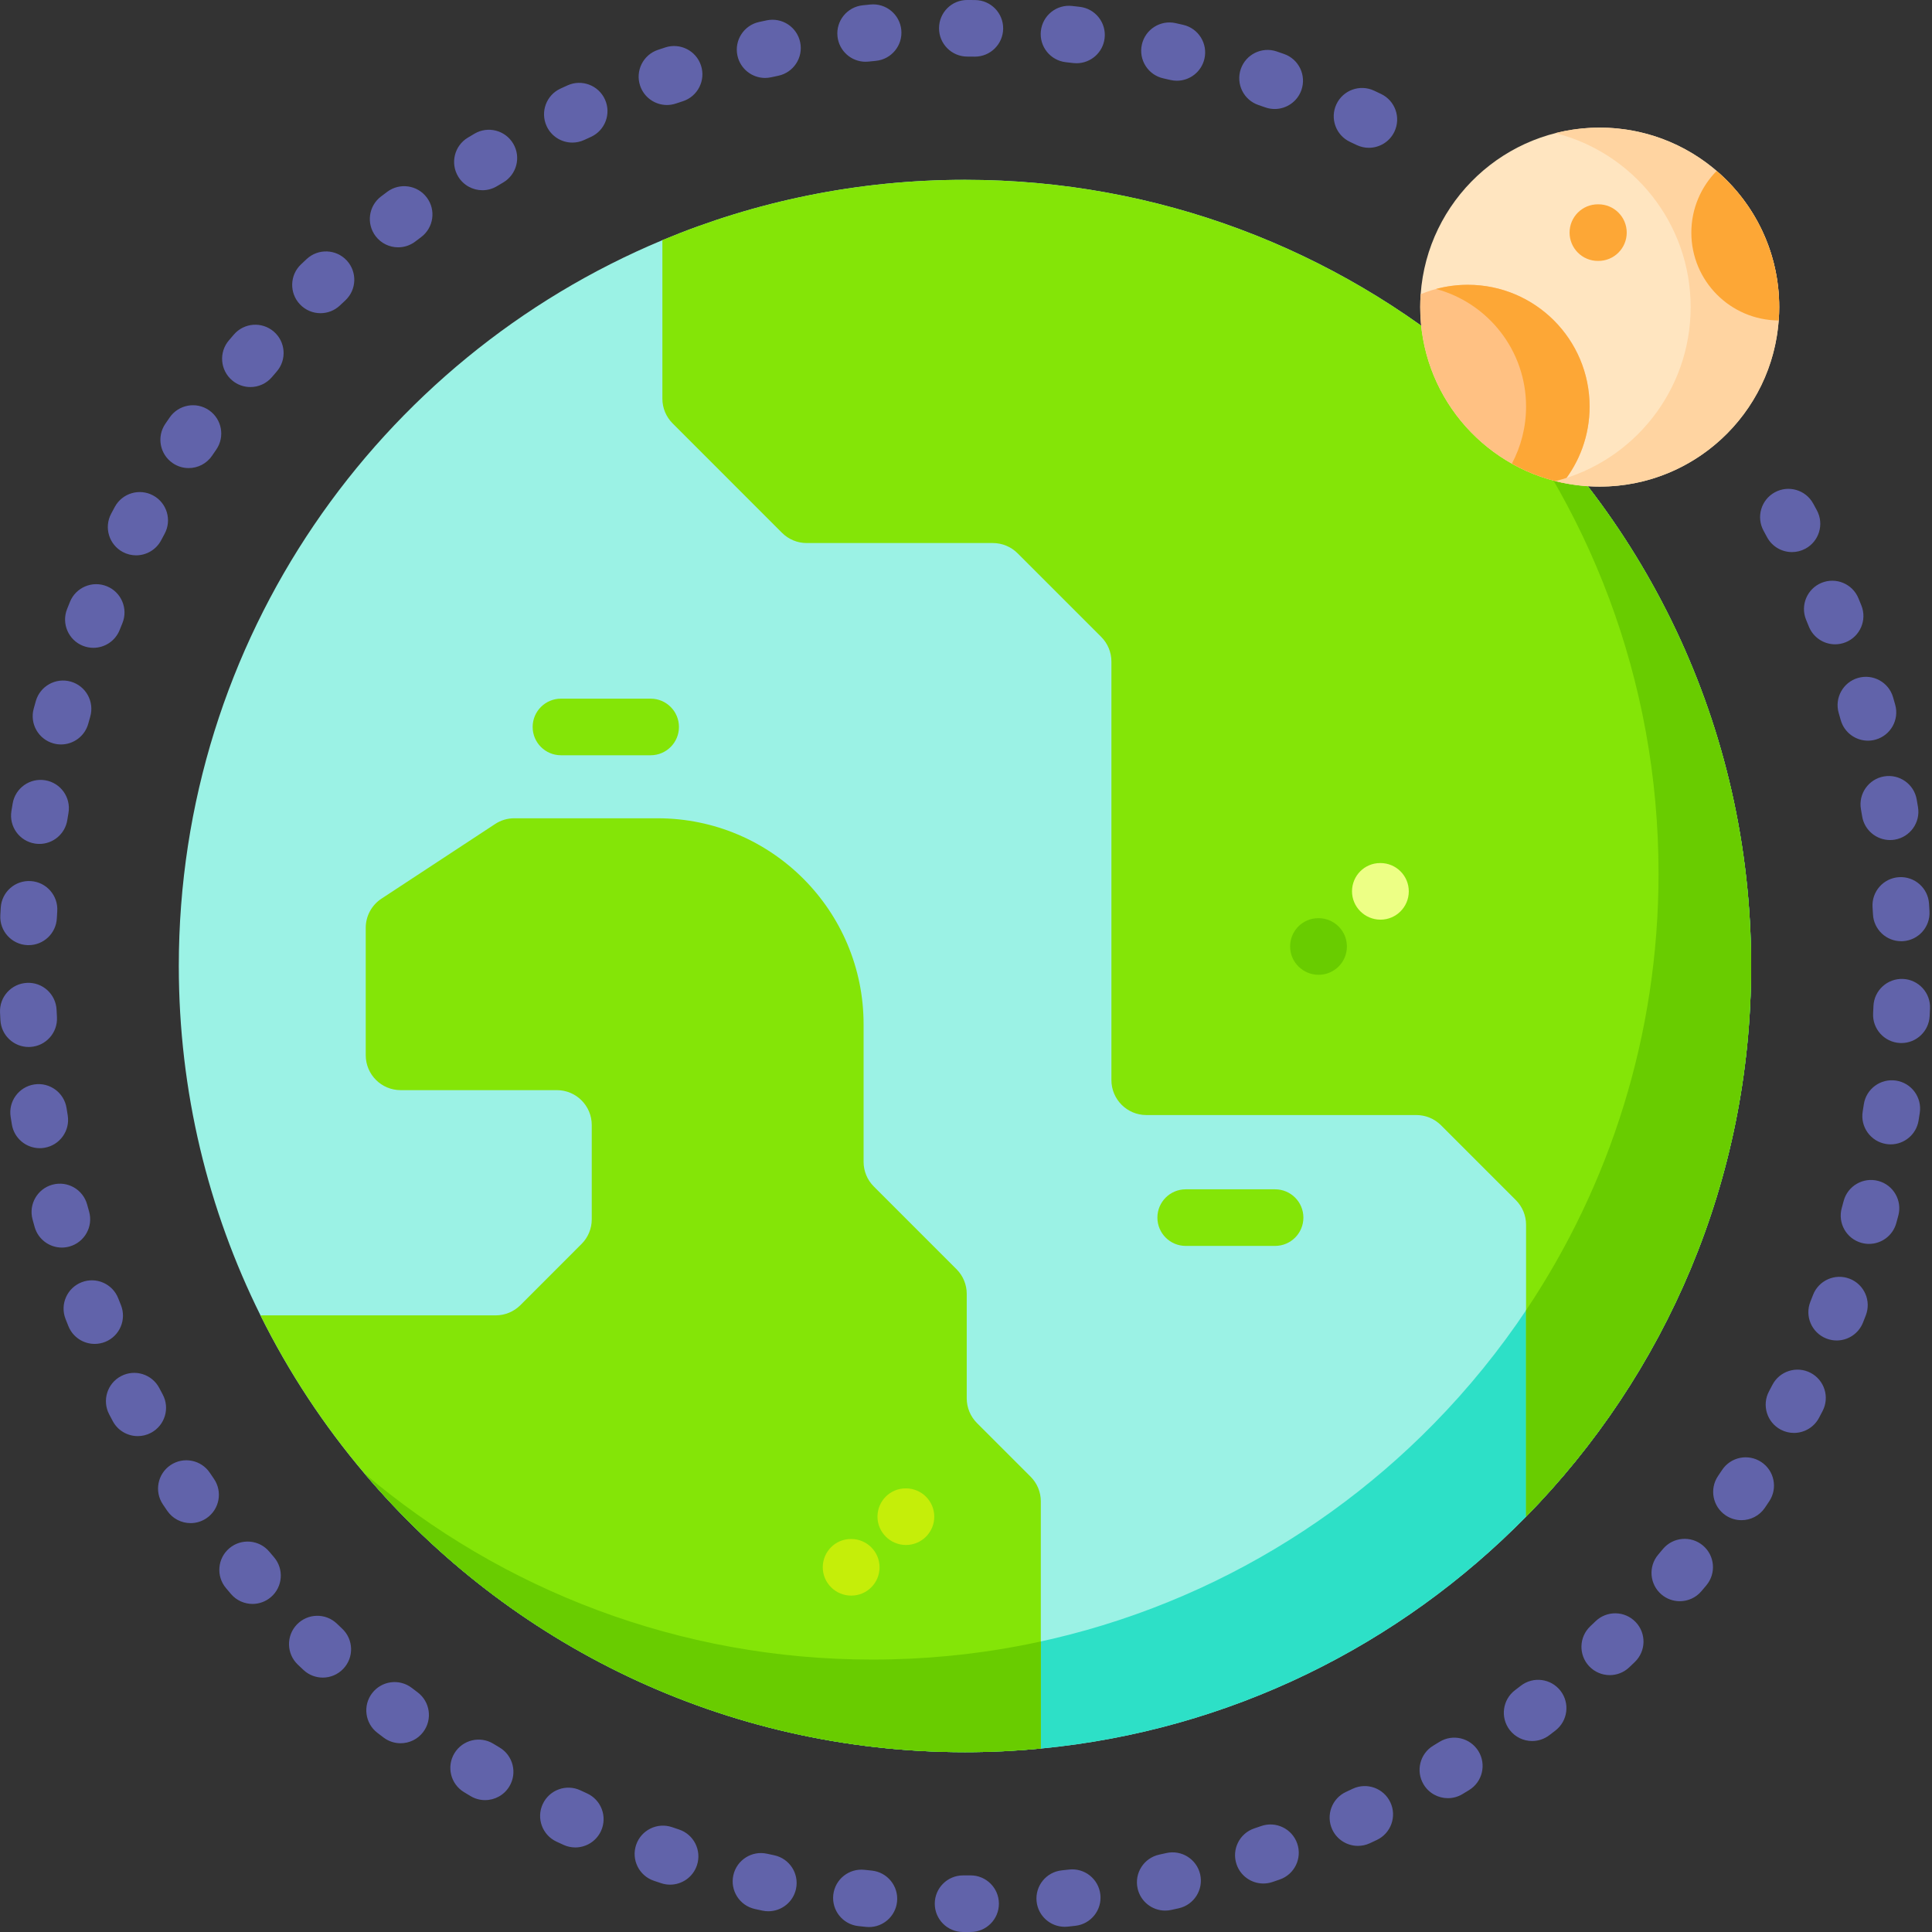 <svg height="512pt" viewBox="0 0 512 512" width="512pt" xmlns="http://www.w3.org/2000/svg"><rect x="0" y="0" width="512" height="512" fill="#333333" stroke="none"/><path d="m464.07 256c0 56.84-22.746 108.348-59.648 145.934-33.398 34.031-78.395 56.652-128.594 61.449-6.621.641-13.32.961-20.102.961-63.766 0-120.848-28.648-159.066-73.777-10.809-12.762-20.117-26.852-27.629-41.98-13.859-27.891-21.648-59.328-21.648-92.586 0-86.648 52.891-160.949 128.156-192.355 24.691-10.301 51.77-15.992 80.188-15.992 51.289 0 98.25 18.531 134.547 49.262.012.008.012.008.02.02 45.129 38.219 73.777 95.297 73.777 159.066zm0 0" fill="#9bf2e5"/><path d="m464.07 256c0 56.84-22.746 108.348-59.648 145.934-33.398 34.031-78.395 56.652-128.594 61.449-6.621.641-13.32.961-20.102.961-63.766 0-120.848-28.648-159.066-73.777v-.012c36.301 30.719 83.25 49.25 134.527 49.25 6.781 0 13.48-.32 20.102-.961 50.199-4.801 95.195-27.418 128.594-61.449 36.891-37.586 59.648-89.098 59.648-145.934 0-51.289-18.527-98.227-49.238-134.527 45.129 38.219 73.777 95.297 73.777 159.066zm0 0" fill="#2de0c7"/><path d="m275.828 397.875v65.508c-6.621.641-13.32.961-20.102.961-63.777 0-120.855-28.648-159.066-73.777v-.012c-10.809-12.758-20.109-26.836-27.629-41.969h62.34c2.449 0 4.809-.98 6.539-2.707l16.199-16.211c1.742-1.73 2.711-4.082 2.711-6.539v-24.98c0-5.109-4.129-9.25-9.25-9.25h-41.391c-5.121 0-9.258-4.148-9.258-9.262v-33.746c0-3.121 1.57-6.031 4.18-7.742l30.109-19.777c1.508-1 3.277-1.52 5.078-1.52h37.969c30.148 0 54.602 24.438 54.602 54.586v36.449c0 2.461.969 4.812 2.707 6.543l21.922 21.926c1.738 1.742 2.707 4.09 2.707 6.543v27.688c0 2.449.98 4.801 2.711 6.539l14.211 14.211c1.738 1.73 2.711 4.09 2.711 6.539zm0 0" fill="#84e507"/><path d="m251.285 438.844c8.332-.797 16.52-2.078 24.539-3.84v28.379c-6.617.641-13.32.961-20.098.961-63.777 0-120.855-28.648-159.066-73.777v-.012c36.301 30.719 83.25 49.25 134.527 49.25 6.781 0 13.48-.32 20.098-.961zm0 0" fill="#69cc00"/><path d="m404.422 324.578c0-2.449-.969-4.801-2.711-6.539l-19.828-19.832c-1.738-1.738-4.09-2.707-6.539-2.707h-71.559c-5.102 0-9.25-4.152-9.25-9.262v-110.918c0-2.449-.969-4.797-2.711-6.539l-22.156-22.156c-1.742-1.742-4.09-2.711-6.551-2.711h-49.34c-2.449 0-4.801-.973-6.539-2.711l-28.98-28.988c-1.738-1.742-2.719-4.09-2.719-6.539v-42.031c24.688-10.301 51.77-15.992 80.188-15.992 51.301 0 98.266 18.539 134.566 49.281l.008.008c45.129 38.223 73.77 95.289 73.77 159.059 0 56.84-22.75 108.348-59.648 145.934zm0 0" fill="#84e507"/><path d="m404.422 347.238c22.168-33.109 35.109-72.93 35.109-115.777 0-51.289-18.527-98.219-49.23-134.516 45.129 38.219 73.77 95.285 73.77 159.055 0 56.84-22.75 108.348-59.648 145.938zm0 0" fill="#69cc00"/><path d="m255.957 512h-.75c-4.141-.008-7.492-3.371-7.484-7.516.008-4.137 3.363-7.484 7.496-7.484h.02.719l1.227-.004h.035c4.129 0 7.48 3.336 7.5 7.465.02 4.145-3.324 7.516-7.465 7.535zm-25.676-1.309c-.258 0-.516-.016-.773-.043-.684-.066-1.367-.141-2.051-.215-4.117-.457-7.086-4.164-6.629-8.281.453-4.117 4.156-7.082 8.277-6.629.645.07 1.285.141 1.93.203 4.117.422 7.117 4.105 6.695 8.227-.395 3.859-3.652 6.738-7.449 6.738zm51.879-.07c-3.789 0-7.043-2.859-7.449-6.711-.434-4.121 2.551-7.812 6.672-8.246.637-.066 1.277-.141 1.918-.211 4.113-.477 7.832 2.484 8.301 6.602.469 4.117-2.488 7.832-6.602 8.301-.68.078-1.363.152-2.043.227-.266.023-.531.039-.797.039zm-78.535-4.117c-.516 0-1.043-.051-1.57-.164-.672-.145-1.344-.289-2.012-.438-4.043-.898-6.598-4.902-5.699-8.945.895-4.043 4.902-6.594 8.941-5.699.633.137 1.266.273 1.898.41 4.051.863 6.633 4.852 5.77 8.902-.75 3.52-3.863 5.934-7.328 5.934zm105.164-.176c-3.453 0-6.555-2.398-7.32-5.906-.883-4.047 1.684-8.043 5.73-8.926.629-.137 1.258-.277 1.887-.418 4.035-.914 8.055 1.617 8.973 5.656.914 4.039-1.617 8.055-5.656 8.973-.672.152-1.34.301-2.012.445-.535.117-1.074.176-1.602.176zm-131.207-6.875c-.781 0-1.574-.125-2.359-.383-.648-.215-1.301-.434-1.945-.652-3.926-1.328-6.027-5.586-4.695-9.512 1.328-3.922 5.582-6.023 9.508-4.695.613.211 1.23.414 1.844.621 3.934 1.301 6.066 5.543 4.766 9.473-1.039 3.152-3.973 5.148-7.117 5.148zm157.215-.305c-3.133 0-6.055-1.977-7.105-5.109-1.324-3.926.789-8.18 4.715-9.5.613-.207 1.227-.414 1.836-.625 3.918-1.352 8.184.73 9.535 4.645 1.352 3.918-.73 8.188-4.645 9.535-.648.223-1.297.445-1.945.664-.793.266-1.598.391-2.391.391zm-182.344-9.555c-1.043 0-2.102-.219-3.113-.68-.625-.285-1.25-.574-1.875-.867-3.754-1.75-5.375-6.211-3.625-9.965 1.75-3.754 6.215-5.379 9.969-3.629.59.277 1.18.551 1.77.82 3.766 1.723 5.426 6.172 3.703 9.938-1.262 2.758-3.984 4.383-6.828 4.383zm207.418-.418c-2.832 0-5.543-1.609-6.812-4.344-1.738-3.762-.105-8.219 3.652-9.961.586-.273 1.176-.547 1.762-.824 3.746-1.77 8.215-.164 9.984 3.582 1.766 3.746.164 8.215-3.582 9.98-.617.293-1.234.582-1.855.871-1.02.473-2.094.695-3.148.695zm-231.32-12.125c-1.305 0-2.629-.34-3.832-1.059-.594-.355-1.184-.711-1.77-1.066-3.539-2.152-4.664-6.766-2.516-10.305 2.152-3.539 6.762-4.668 10.305-2.516.555.336 1.109.672 1.664 1.004 3.559 2.121 4.723 6.727 2.598 10.281-1.402 2.355-3.895 3.66-6.449 3.66zm255.156-.516c-2.543 0-5.027-1.297-6.434-3.637-2.133-3.547-.988-8.156 2.562-10.289.555-.332 1.105-.668 1.652-1.004 3.531-2.168 8.148-1.059 10.316 2.473 2.164 3.531 1.055 8.148-2.477 10.312-.586.359-1.172.719-1.762 1.07-1.211.73-2.543 1.074-3.859 1.074zm-277.543-14.555c-1.574 0-3.164-.492-4.516-1.516-.547-.414-1.094-.828-1.641-1.246-3.285-2.523-3.906-7.23-1.383-10.516 2.523-3.289 7.23-3.906 10.516-1.383.516.395 1.031.785 1.547 1.176 3.309 2.5 3.961 7.199 1.465 10.508-1.473 1.949-3.719 2.977-5.988 2.977zm299.875-.59c-2.266 0-4.5-1.02-5.977-2.961-2.508-3.297-1.867-8 1.43-10.508.516-.391 1.027-.785 1.539-1.18 3.277-2.535 7.988-1.934 10.523 1.344 2.531 3.277 1.93 7.988-1.348 10.523-.543.418-1.086.836-1.633 1.25-1.359 1.031-2.953 1.531-4.535 1.531zm-320.496-16.809c-1.844 0-3.691-.676-5.137-2.039-.504-.473-1-.945-1.5-1.418-2.992-2.863-3.098-7.613-.234-10.605 2.863-2.992 7.609-3.102 10.605-.238.465.449.934.895 1.402 1.336 3.02 2.84 3.164 7.586.324 10.602-1.473 1.57-3.465 2.363-5.461 2.363zm341.059-.656c-1.988 0-3.973-.789-5.449-2.344-2.848-3.012-2.715-7.758.293-10.605.469-.441.934-.887 1.402-1.336 2.984-2.871 7.73-2.781 10.602.203 2.875 2.984 2.781 7.73-.203 10.602-.496.48-.992.953-1.492 1.426-1.449 1.371-3.301 2.055-5.152 2.055zm-359.68-18.867c-2.117 0-4.219-.891-5.703-2.625-.445-.52-.887-1.043-1.328-1.566-2.672-3.168-2.27-7.898.898-10.566 3.168-2.672 7.898-2.27 10.57.898.418.496.836.988 1.258 1.484 2.691 3.145 2.324 7.879-.824 10.574-1.414 1.207-3.148 1.801-4.871 1.801zm378.242-.719c-1.719 0-3.445-.586-4.855-1.785-3.156-2.684-3.539-7.414-.855-10.574.418-.492.836-.984 1.25-1.484 2.66-3.176 7.391-3.594 10.566-.938 3.176 2.66 3.598 7.387.938 10.566-.441.527-.883 1.051-1.328 1.574-1.484 1.742-3.594 2.641-5.715 2.641zm-394.652-20.695c-2.391 0-4.742-1.145-6.195-3.266-.391-.566-.773-1.137-1.156-1.707-2.312-3.438-1.395-8.098 2.043-10.406s8.098-1.395 10.406 2.043c.359.535.723 1.066 1.086 1.598 2.34 3.418 1.465 8.086-1.953 10.426-1.297.887-2.77 1.312-4.23 1.312zm410.988-.781c-1.449 0-2.914-.418-4.203-1.293-3.426-2.324-4.32-6.988-1.996-10.418.363-.535.727-1.07 1.082-1.609 2.297-3.445 6.953-4.375 10.402-2.078 3.445 2.297 4.379 6.953 2.078 10.398-.379.574-.766 1.145-1.152 1.715-1.449 2.137-3.809 3.285-6.211 3.285zm-424.988-22.277c-2.676 0-5.266-1.434-6.617-3.957-.324-.605-.645-1.211-.965-1.82-1.922-3.668-.512-8.199 3.156-10.125 3.668-1.926 8.203-.512 10.125 3.156.301.566.602 1.137.906 1.703 1.957 3.652.582 8.195-3.07 10.152-1.125.605-2.34.891-3.535.891zm438.906-.844c-1.184 0-2.387-.281-3.508-.875-3.656-1.938-5.051-6.48-3.109-10.137.301-.574.602-1.145.902-1.719 1.91-3.676 6.434-5.105 10.113-3.199 3.672 1.91 5.105 6.441 3.195 10.113-.32.613-.637 1.223-.961 1.828-1.348 2.539-3.945 3.988-6.633 3.988zm-450.328-23.59c-2.969 0-5.781-1.773-6.957-4.699-.258-.637-.512-1.273-.762-1.91-1.516-3.855.383-8.211 4.242-9.723 3.852-1.516 8.207.383 9.719 4.238.234.598.473 1.195.711 1.789 1.551 3.844-.309 8.215-4.152 9.762-.918.367-1.867.543-2.801.543zm461.648-.91c-.922 0-1.855-.172-2.766-.531-3.848-1.527-5.73-5.887-4.207-9.734.242-.605.48-1.211.711-1.812 1.5-3.863 5.844-5.781 9.707-4.281 3.859 1.496 5.777 5.844 4.277 9.703-.246.641-.5 1.281-.75 1.918-1.168 2.941-3.988 4.738-6.973 4.738zm-470.344-24.621c-3.281 0-6.293-2.168-7.219-5.48-.184-.66-.367-1.324-.547-1.984-1.086-3.996 1.273-8.117 5.273-9.203 3.996-1.086 8.113 1.273 9.199 5.273.172.625.344 1.246.52 1.871 1.117 3.988-1.211 8.125-5.203 9.242-.672.188-1.355.281-2.023.281zm478.918-.973c-.656 0-1.324-.09-1.988-.27-3.996-1.098-6.344-5.227-5.246-9.219.172-.625.34-1.254.508-1.883 1.066-4.004 5.176-6.379 9.18-5.316 4 1.066 6.379 5.18 5.312 9.18-.176.664-.355 1.328-.539 1.988-.914 3.332-3.934 5.52-7.227 5.52zm-484.773-25.367c-3.605 0-6.785-2.602-7.391-6.273-.113-.68-.223-1.359-.328-2.039-.645-4.09 2.152-7.93 6.242-8.574 4.094-.641 7.93 2.156 8.574 6.246.102.637.203 1.277.309 1.914.676 4.086-2.086 7.945-6.176 8.625-.41.07-.824.102-1.23.102zm490.508-1.012c-.398 0-.801-.031-1.207-.098-4.086-.66-6.867-4.508-6.207-8.598.102-.641.203-1.277.301-1.922.625-4.094 4.449-6.906 8.547-6.281 4.094.625 6.906 4.453 6.281 8.547-.105.684-.211 1.363-.32 2.047-.598 3.684-3.781 6.305-7.395 6.305zm-493.453-25.805c-3.953 0-7.262-3.094-7.48-7.09-.039-.684-.074-1.371-.105-2.059-.191-4.137 3.004-7.648 7.141-7.844 4.148-.211 7.648 3.004 7.844 7.141.027.648.062 1.293.098 1.938.23 4.137-2.938 7.672-7.074 7.902-.141.008-.281.012-.422.012zm496.297-1.043c-.129 0-.262-.004-.395-.012-4.137-.215-7.316-3.742-7.102-7.879.035-.645.066-1.293.094-1.938.184-4.137 3.699-7.336 7.824-7.164 4.137.184 7.344 3.684 7.16 7.824-.027.684-.062 1.371-.098 2.059-.211 4-3.52 7.109-7.484 7.109zm-496.309-25.945c-.133 0-.266 0-.398-.008-4.137-.215-7.316-3.746-7.098-7.883.031-.617.066-1.234.102-1.852l.016-.234c.266-4.137 3.824-7.277 7.969-7 4.133.266 7.266 3.836 7 7.969l-.008.152c-.039.594-.07 1.172-.102 1.75-.211 4.004-3.52 7.105-7.48 7.105zm496.258-1.043c-3.953 0-7.258-3.086-7.48-7.082-.039-.645-.078-1.289-.117-1.934-.262-4.137 2.879-7.699 7.012-7.957 4.137-.258 7.695 2.875 7.957 7.008.043.684.086 1.367.121 2.051.234 4.133-2.934 7.672-7.07 7.906-.141.004-.281.008-.422.008zm-493.402-25.781c-.395 0-.797-.031-1.199-.098-4.09-.656-6.871-4.504-6.215-8.594.109-.68.223-1.359.336-2.035.695-4.086 4.566-6.832 8.648-6.141 4.086.691 6.832 4.562 6.141 8.648-.105.633-.211 1.273-.316 1.91-.59 3.684-3.777 6.309-7.395 6.309zm490.445-1.031c-3.605 0-6.785-2.602-7.391-6.273-.105-.637-.215-1.27-.324-1.906-.711-4.082 2.02-7.965 6.098-8.68 4.086-.707 7.969 2.02 8.68 6.102.117.676.23 1.352.344 2.031.68 4.086-2.086 7.945-6.172 8.625-.414.07-.828.102-1.234.102zm-484.715-25.332c-.66 0-1.328-.09-1.992-.273-3.996-1.098-6.34-5.227-5.242-9.219.184-.668.367-1.336.559-2 1.133-3.984 5.285-6.293 9.266-5.16 3.984 1.133 6.293 5.281 5.16 9.266-.176.625-.352 1.246-.523 1.871-.914 3.328-3.934 5.516-7.227 5.516zm478.859-1c-3.277 0-6.289-2.164-7.219-5.477-.176-.621-.352-1.242-.531-1.859-1.152-3.98 1.141-8.141 5.117-9.293 3.98-1.152 8.141 1.141 9.289 5.117.191.66.383 1.32.566 1.98 1.121 3.988-1.207 8.129-5.195 9.25-.676.188-1.359.281-2.027.281zm-470.281-24.609c-.922 0-1.859-.172-2.77-.531-3.848-1.531-5.73-5.891-4.199-9.742.254-.637.512-1.277.77-1.918 1.562-3.836 5.938-5.68 9.777-4.117 3.836 1.559 5.68 5.938 4.117 9.773-.242.602-.484 1.203-.727 1.805-1.168 2.938-3.988 4.73-6.969 4.73zm461.582-.93c-2.969 0-5.781-1.773-6.957-4.699-.242-.598-.488-1.195-.734-1.793-1.578-3.828.246-8.215 4.074-9.793 3.832-1.578 8.215.246 9.793 4.074.262.633.523 1.27.777 1.902 1.551 3.844-.309 8.211-4.152 9.762-.918.371-1.867.547-2.801.547zm-450.258-23.578c-1.188 0-2.391-.281-3.508-.875-3.66-1.941-5.055-6.48-3.113-10.141.32-.609.648-1.219.977-1.824 1.969-3.641 6.523-4.996 10.164-3.027 3.645 1.973 5 6.523 3.027 10.168-.309.566-.613 1.137-.914 1.707-1.348 2.543-3.949 3.992-6.633 3.992zm438.828-.863c-2.676 0-5.266-1.434-6.617-3.957-.305-.57-.613-1.137-.922-1.707-1.984-3.633-.648-8.191 2.984-10.176 3.637-1.988 8.191-.648 10.176 2.984.332.605.656 1.207.984 1.812 1.953 3.652.582 8.199-3.07 10.152-1.129.605-2.34.891-3.535.891zm-424.902-22.262c-1.449 0-2.914-.418-4.203-1.297-3.43-2.328-4.32-6.992-1.992-10.418.387-.57.777-1.137 1.168-1.703 2.355-3.406 7.023-4.262 10.434-1.906 3.406 2.355 4.258 7.027 1.902 10.434-.367.535-.73 1.066-1.094 1.602-1.453 2.137-3.812 3.289-6.215 3.289zm16.359-21.473c-1.719 0-3.449-.59-4.859-1.793-3.152-2.684-3.531-7.418-.844-10.57.441-.52.891-1.039 1.336-1.559 2.707-3.137 7.445-3.477 10.578-.77 3.133 2.707 3.477 7.445.77 10.578-.426.492-.848.98-1.27 1.477-1.484 1.742-3.59 2.637-5.711 2.637zm18.578-19.574c-1.988 0-3.973-.789-5.449-2.348-2.848-3.012-2.715-7.758.297-10.602.5-.473 1-.941 1.5-1.41 3.031-2.82 7.777-2.652 10.602.379 2.82 3.035 2.652 7.777-.379 10.602-.477.441-.949.883-1.418 1.328-1.449 1.371-3.301 2.051-5.152 2.051zm20.582-17.457c-2.266 0-4.504-1.02-5.977-2.961-2.508-3.301-1.863-8.004 1.434-10.512.547-.414 1.094-.824 1.645-1.238 3.316-2.477 8.016-1.801 10.496 1.52 2.48 3.316 1.801 8.016-1.52 10.496-.516.387-1.035.777-1.547 1.168-1.355 1.031-2.953 1.527-4.531 1.527zm22.332-15.129c-2.543 0-5.027-1.297-6.434-3.637-2.133-3.551-.984-8.16 2.562-10.293.59-.355 1.18-.707 1.77-1.055 3.57-2.102 8.168-.918 10.27 2.652 2.105 3.566.918 8.164-2.648 10.27-.555.328-1.109.656-1.66.988-1.211.727-2.543 1.074-3.859 1.074zm234.91-11.246c-1.082 0-2.18-.234-3.223-.73-.582-.281-1.168-.555-1.758-.832-3.75-1.754-5.371-6.219-3.617-9.969 1.754-3.754 6.223-5.371 9.973-3.617.621.289 1.242.582 1.859.879 3.738 1.781 5.324 6.258 3.543 9.996-1.285 2.699-3.977 4.273-6.777 4.273zm-211.078-1.379c-2.832 0-5.547-1.613-6.812-4.355-1.738-3.762-.098-8.219 3.664-9.953.621-.289 1.246-.574 1.871-.855 3.777-1.707 8.219-.027 9.922 3.746 1.707 3.773.027 8.219-3.746 9.922-.586.266-1.172.535-1.758.805-1.02.469-2.086.691-3.141.691zm186.129-8.902c-.816 0-1.648-.133-2.469-.418-.613-.215-1.227-.426-1.84-.637-3.922-1.332-6.02-5.594-4.684-9.516 1.336-3.922 5.598-6.016 9.516-4.684.652.223 1.297.445 1.945.672 3.914 1.363 5.977 5.637 4.613 9.551-1.078 3.094-3.98 5.031-7.082 5.031zm-161.062-1.059c-3.133 0-6.055-1.98-7.109-5.117-1.316-3.926.797-8.18 4.723-9.496.652-.219 1.305-.438 1.957-.648 3.938-1.281 8.172.863 9.457 4.805 1.285 3.934-.863 8.172-4.801 9.457-.613.199-1.227.402-1.84.605-.793.266-1.598.395-2.387.395zm135.141-6.434c-.559 0-1.125-.062-1.691-.191-.629-.148-1.262-.289-1.895-.434-4.043-.898-6.594-4.902-5.695-8.945.898-4.043 4.91-6.594 8.949-5.695.668.148 1.34.301 2.012.457 4.035.93 6.551 4.953 5.621 8.992-.801 3.469-3.887 5.816-7.301 5.816zm-109.133-.738c-3.453 0-6.559-2.398-7.324-5.906-.879-4.047 1.688-8.043 5.734-8.926.672-.145 1.344-.289 2.016-.43 4.059-.844 8.031 1.754 8.875 5.809.848 4.055-1.754 8.027-5.809 8.875-.633.133-1.262.266-1.891.402-.539.117-1.074.176-1.602.176zm82.543-3.895c-.293 0-.59-.016-.891-.051-.645-.078-1.289-.152-1.938-.223-4.117-.457-7.082-4.164-6.625-8.281.457-4.117 4.156-7.09 8.281-6.625.68.074 1.363.152 2.047.234 4.113.488 7.051 4.215 6.562 8.328-.449 3.812-3.691 6.617-7.438 6.617zm-55.906-.395c-3.789 0-7.043-2.863-7.449-6.715-.434-4.117 2.551-7.809 6.672-8.246.68-.07 1.363-.141 2.047-.207 4.125-.402 7.789 2.617 8.191 6.738.402 4.125-2.617 7.789-6.738 8.191-.645.062-1.285.129-1.926.195-.266.027-.531.043-.797.043zm28.961-1.352c-.027 0-.059 0-.086 0-.648-.008-1.297-.012-1.941-.016-4.145-.016-7.488-3.387-7.473-7.527.016-4.141 3.34-7.504 7.523-7.473.684.004 1.371.008 2.055.016 4.141.043 7.461 3.441 7.418 7.582-.047 4.113-3.395 7.418-7.496 7.418zm0 0" fill="#6163aa"/><path d="m337.914 330.18h-23.691c-4.141 0-7.5-3.359-7.5-7.5 0-4.145 3.359-7.5 7.5-7.5h23.691c4.141 0 7.5 3.355 7.5 7.5 0 4.141-3.359 7.5-7.5 7.5zm0 0" fill="#84e507"/><path d="m365.848 243.719c-.016 0-.027 0-.039 0-4.145-.023-7.531-3.398-7.512-7.539.023-4.129 3.328-7.461 7.453-7.461h.039.094c4.145.02 7.484 3.395 7.461 7.535-.02 4.133-3.375 7.465-7.496 7.465zm0 0" fill="#edff85"/><path d="m225.594 422.855c-4.145 0-7.551-3.355-7.551-7.5 0-4.141 3.312-7.5 7.453-7.5h.098c4.141 0 7.5 3.359 7.5 7.5-.004 4.145-3.359 7.5-7.5 7.5zm0 0" fill="#c5ee09"/><path d="m240.094 409.438c-.016 0-.027 0-.039 0-4.145-.02-7.531-3.395-7.512-7.535.023-4.129 3.328-7.465 7.453-7.465h.039.094c4.141.023 7.484 3.398 7.461 7.539-.02 4.129-3.375 7.461-7.496 7.461zm0 0" fill="#c5ee09"/><path d="m349.445 258.332c-4.145 0-7.551-3.359-7.551-7.5s3.312-7.5 7.453-7.5h.098c4.141 0 7.5 3.359 7.5 7.5s-3.359 7.5-7.5 7.5zm0 0" fill="#69cc00"/><path d="m172.43 200.152h-23.773c-4.141 0-7.5-3.359-7.5-7.5s3.359-7.5 7.5-7.5h23.773c4.141 0 7.5 3.359 7.5 7.5s-3.359 7.5-7.5 7.5zm0 0" fill="#84e507"/><path d="m471.5 81.383c0 26.27-21.289 47.57-47.559 47.57-3.352 0-6.621-.352-9.781-1.012-21.578-4.5-37.789-23.637-37.789-46.559 0-1.148.043-2.277.121-3.41 1.75-24.676 22.328-44.148 47.449-44.148 26.27 0 47.559 21.289 47.559 47.559zm0 0" fill="#ffe5c0"/><path d="m421.262 107.742c0 7.652-2.66 14.672-7.098 20.199-21.582-4.5-37.789-23.637-37.789-46.559 0-1.148.039-2.281.117-3.41 3.84-1.609 8.07-2.5 12.5-2.5 17.82 0 32.27 14.453 32.27 32.27zm0 0" fill="#ffc183"/><path d="m421.262 107.742c0 7.652-2.66 14.672-7.098 20.199-4.812-1-9.352-2.73-13.5-5.07 2.398-4.508 3.758-9.66 3.758-15.129 0-14.91-10.109-27.461-23.848-31.16 2.68-.73 5.508-1.109 8.418-1.109 17.82 0 32.27 14.453 32.27 32.27zm0 0" fill="#fda736"/><path d="m471.512 81.383c0 1.191-.043 2.371-.133 3.543-1.809 24.617-22.359 44.027-47.438 44.027-4.059 0-7.98-.5-11.738-1.449 20.598-5.223 35.836-23.891 35.836-46.121 0-22.23-15.238-40.887-35.836-46.109 3.758-.949 7.68-1.457 11.738-1.457 11.84 0 22.668 4.328 30.988 11.48 10.152 8.727 16.582 21.656 16.582 36.086zm0 0" fill="#ffd4a1"/><g fill="#fda736"><path d="m471.512 81.383c0 1.191-.043 2.371-.133 3.543-12.797-.07-23.156-10.461-23.156-23.281 0-6.379 2.57-12.148 6.707-16.348 10.152 8.727 16.582 21.656 16.582 36.086zm0 0"/><path d="m423.598 69.145h-.145c-4.145 0-7.5-3.359-7.5-7.5 0-4.145 3.355-7.5 7.5-7.5h.145c4.145 0 7.5 3.355 7.5 7.5 0 4.141-3.355 7.5-7.5 7.5zm0 0"/></g></svg>